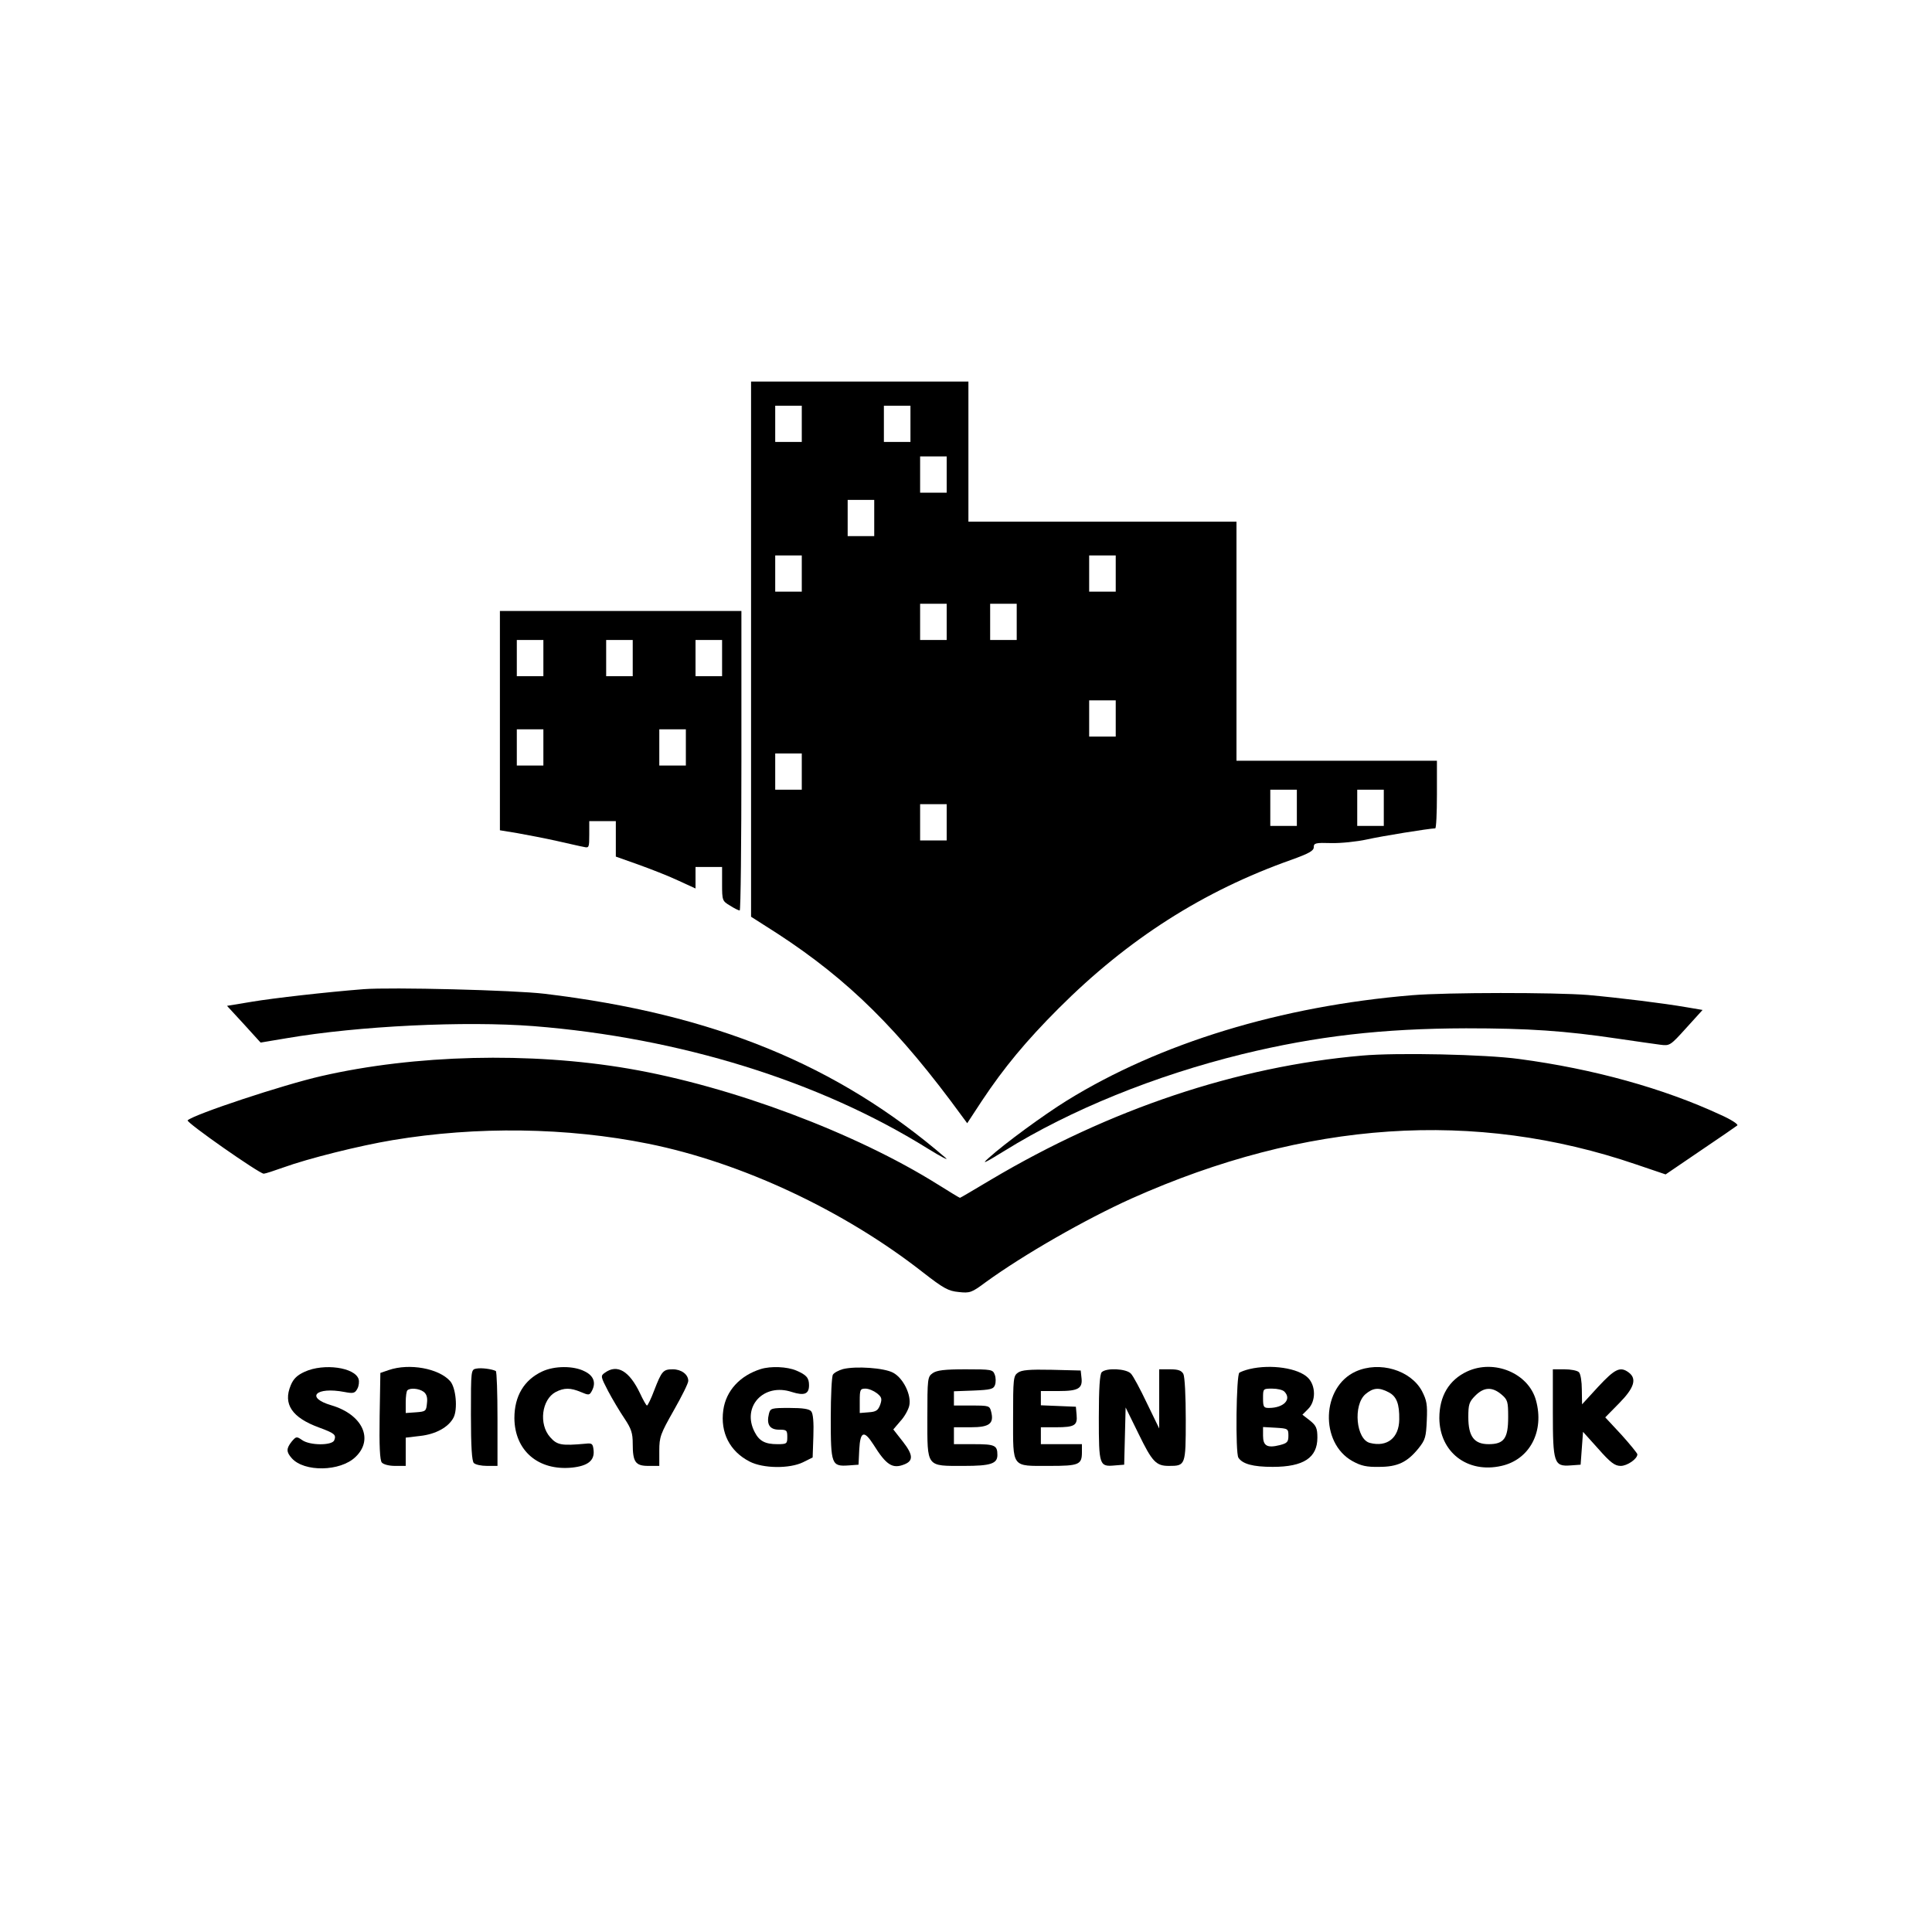 <?xml version="1.0" standalone="no"?>
<!DOCTYPE svg PUBLIC "-//W3C//DTD SVG 20010904//EN"
 "http://www.w3.org/TR/2001/REC-SVG-20010904/DTD/svg10.dtd">
<svg version="1.0" xmlns="http://www.w3.org/2000/svg"
 width="800pt" height="800pt" viewBox="0 0 800 800"
 preserveAspectRatio="xMidYMid meet">
<g transform="translate(0,800) scale(0.1,-0.1)"
fill="#000000" stroke="none">
<path d="M3110 5312 l0 -1108 108 -69 c295 -192 504 -398 767 -759 l20 -27 61
93 c91 137 183 248 318 383 287 287 599 486 964 615 72 26 92 37 92 52 0 17 7
19 73 17 39 -1 106 6 147 15 62 14 255 45 283 46 4 0 7 63 7 140 l0 140 -415
0 -415 0 0 495 0 495 -555 0 -555 0 0 290 0 290 -450 0 -450 0 0 -1108z m210
933 l0 -75 -55 0 -55 0 0 75 0 75 55 0 55 0 0 -75z m450 0 l0 -75 -55 0 -55 0
0 75 0 75 55 0 55 0 0 -75z m150 -210 l0 -75 -55 0 -55 0 0 75 0 75 55 0 55 0
0 -75z m-300 -180 l0 -75 -55 0 -55 0 0 75 0 75 55 0 55 0 0 -75z m-300 -230
l0 -75 -55 0 -55 0 0 75 0 75 55 0 55 0 0 -75z m1300 0 l0 -75 -55 0 -55 0 0
75 0 75 55 0 55 0 0 -75z m-700 -200 l0 -75 -55 0 -55 0 0 75 0 75 55 0 55 0
0 -75z m290 0 l0 -75 -55 0 -55 0 0 75 0 75 55 0 55 0 0 -75z m410 -400 l0
-75 -55 0 -55 0 0 75 0 75 55 0 55 0 0 -75z m-1300 -220 l0 -75 -55 0 -55 0 0
75 0 75 55 0 55 0 0 -75z m2050 -150 l0 -75 -55 0 -55 0 0 75 0 75 55 0 55 0
0 -75z m360 0 l0 -75 -55 0 -55 0 0 75 0 75 55 0 55 0 0 -75z m-1810 -60 l0
-75 -55 0 -55 0 0 75 0 75 55 0 55 0 0 -75z"/>
<path d="M2070 5016 l0 -454 73 -12 c39 -7 113 -21 162 -32 50 -11 100 -23
113 -25 21 -5 22 -2 22 51 l0 56 55 0 55 0 0 -74 0 -73 93 -33 c50 -18 125
-47 165 -66 l72 -33 0 45 0 44 55 0 55 0 0 -70 c0 -69 1 -71 33 -90 17 -11 35
-20 40 -20 4 0 7 279 7 620 l0 620 -500 0 -500 0 0 -454z m180 259 l0 -75 -55
0 -55 0 0 75 0 75 55 0 55 0 0 -75z m370 0 l0 -75 -55 0 -55 0 0 75 0 75 55 0
55 0 0 -75z m370 0 l0 -75 -55 0 -55 0 0 75 0 75 55 0 55 0 0 -75z m-740 -370
l0 -75 -55 0 -55 0 0 75 0 75 55 0 55 0 0 -75z m590 0 l0 -75 -55 0 -55 0 0
75 0 75 55 0 55 0 0 -75z"/>
<path d="M1505 3904 c-153 -12 -373 -37 -462 -52 l-103 -17 70 -76 69 -76 108
18 c298 51 738 72 1023 50 604 -48 1182 -227 1630 -506 58 -36 92 -53 75 -39
-447 385 -960 595 -1660 679 -124 15 -636 28 -750 19z"/>
<path d="M5847 3879 c-542 -45 -1044 -198 -1429 -436 -97 -60 -259 -179 -323
-237 -33 -29 -21 -24 65 29 274 170 622 311 984 400 308 75 580 106 926 107
258 0 408 -10 630 -43 74 -11 153 -22 175 -25 39 -5 41 -4 107 69 l68 75 -65
11 c-98 17 -277 39 -410 51 -138 11 -583 11 -728 -1z"/>
<path d="M5640 3629 c-519 -45 -1045 -222 -1537 -514 -69 -41 -126 -75 -128
-75 -2 0 -43 25 -91 55 -341 214 -855 407 -1281 480 -408 70 -886 58 -1273
-31 -158 -36 -526 -158 -553 -183 -8 -8 297 -221 315 -221 6 0 43 12 82 26
102 37 314 90 452 113 348 58 722 53 1059 -15 386 -78 809 -276 1136 -532 86
-67 106 -78 149 -82 46 -5 53 -3 112 41 157 114 412 260 603 346 722 323 1422
370 2091 141 l121 -41 144 98 c79 53 148 101 153 105 4 5 -27 25 -70 44 -235
109 -525 190 -834 231 -139 19 -505 27 -650 14z"/>
<path d="M1262 2320 c-31 -14 -47 -29 -58 -56 -33 -78 5 -134 117 -175 65 -24
72 -30 63 -53 -9 -22 -101 -22 -133 1 -23 16 -25 15 -43 -6 -23 -29 -23 -43 0
-69 51 -58 201 -56 264 5 77 73 29 176 -100 214 -109 32 -65 78 55 55 36 -7
43 -5 53 14 6 11 8 29 5 39 -15 49 -144 67 -223 31z"/>
<path d="M1610 2327 l-35 -12 -3 -179 c-2 -123 1 -183 9 -192 7 -8 30 -14 55
-14 l44 0 0 59 0 58 59 7 c65 7 118 36 139 76 18 35 10 124 -14 151 -47 53
-169 75 -254 46z m144 -90 c12 -9 17 -23 14 -47 -3 -33 -5 -35 -45 -38 l-43
-3 0 44 c0 24 3 47 7 50 11 11 48 8 67 -6z"/>
<path d="M1973 2333 c-23 -4 -23 -5 -23 -192 0 -132 4 -191 12 -199 7 -7 31
-12 55 -12 l43 0 0 194 c0 107 -3 197 -7 199 -16 8 -59 14 -80 10z"/>
<path d="M2245 2321 c-75 -35 -115 -102 -115 -193 1 -135 99 -219 239 -205 65
7 93 29 89 71 -3 28 -6 31 -33 28 -100 -9 -118 -6 -147 27 -48 54 -35 156 23
187 35 18 61 18 104 0 33 -14 36 -14 46 5 18 34 7 63 -31 81 -45 23 -124 23
-175 -1z"/>
<path d="M3150 2331 c-86 -27 -144 -90 -155 -170 -13 -93 27 -171 109 -213 56
-29 165 -30 221 -3 l40 20 3 88 c2 57 -1 94 -9 103 -8 10 -35 14 -90 14 -75 0
-79 -1 -85 -24 -11 -44 3 -66 42 -66 31 0 34 -2 34 -30 0 -28 -2 -30 -41 -30
-51 0 -75 13 -94 50 -55 105 37 205 154 166 51 -16 71 -9 71 28 0 31 -11 43
-53 61 -38 16 -105 19 -147 6z"/>
<path d="M3491 2331 c-18 -5 -37 -15 -42 -23 -5 -7 -9 -88 -9 -180 0 -192 3
-201 74 -196 l41 3 3 63 c4 76 20 81 59 20 53 -85 79 -101 127 -82 39 15 37
40 -5 94 l-40 51 29 34 c17 18 33 47 37 64 10 44 -25 115 -67 137 -37 20 -154
28 -207 15z m140 -100 c20 -16 22 -23 14 -47 -9 -24 -17 -30 -48 -32 l-37 -3
0 50 c0 47 2 51 24 51 13 0 34 -9 47 -19z"/>
<path d="M5174 2331 c-17 -4 -36 -11 -42 -15 -13 -8 -17 -333 -4 -352 17 -26
60 -38 142 -38 128 0 185 38 185 121 0 39 -5 50 -31 71 l-31 24 24 24 c32 32
32 96 -1 129 -40 40 -153 57 -242 36z m144 -93 c32 -32 -2 -68 -64 -68 -21 0
-24 4 -24 40 0 40 0 40 38 40 21 0 43 -5 50 -12z m17 -183 c0 -26 -5 -31 -36
-39 -52 -13 -69 -3 -69 39 l0 36 53 -3 c50 -3 52 -4 52 -33z"/>
<path d="M5614 2321 c-142 -64 -150 -295 -14 -371 36 -20 59 -25 111 -24 76 0
116 19 163 77 28 35 31 47 34 115 3 66 0 83 -20 122 -47 87 -176 125 -274 81z
m136 -86 c33 -17 45 -48 44 -113 -1 -76 -50 -115 -121 -97 -58 14 -71 157 -19
202 32 27 56 29 96 8z"/>
<path d="M6075 2321 c-75 -35 -115 -102 -115 -193 1 -141 116 -230 257 -198
117 26 179 143 143 272 -31 112 -173 171 -285 119z m142 -95 c26 -22 28 -30
28 -94 0 -88 -17 -112 -81 -112 -60 0 -84 32 -84 112 0 52 3 63 29 89 36 36
70 37 108 5z"/>
<path d="M2505 2316 c-19 -13 -18 -16 13 -76 18 -34 49 -86 68 -114 28 -42 34
-60 34 -104 0 -76 11 -92 65 -92 l45 0 0 63 c0 57 5 70 60 167 33 58 60 112
60 122 0 27 -29 48 -64 48 -40 0 -46 -7 -77 -87 -13 -35 -27 -63 -30 -63 -3 0
-16 23 -29 51 -44 92 -94 122 -145 85z"/>
<path d="M3862 2314 c-21 -15 -22 -21 -22 -184 0 -208 -6 -200 152 -200 109 0
138 9 138 45 0 40 -10 45 -96 45 l-84 0 0 35 0 35 70 0 c77 0 97 15 84 65 -6
24 -9 25 -80 25 l-74 0 0 30 0 29 81 3 c71 3 83 6 89 23 4 11 4 30 -1 43 -8
21 -13 22 -121 22 -87 0 -119 -4 -136 -16z"/>
<path d="M4215 2316 c-19 -13 -20 -26 -20 -186 0 -211 -8 -200 150 -200 123 0
135 5 135 57 l0 33 -85 0 -85 0 0 35 0 35 63 0 c77 0 89 8 85 51 l-3 34 -72 3
-73 3 0 29 0 30 74 0 c82 0 100 11 94 57 l-3 28 -120 3 c-93 2 -125 -1 -140
-12z"/>
<path d="M4562 2318 c-8 -8 -12 -65 -12 -189 0 -198 2 -203 67 -197 l38 3 3
118 3 119 54 -110 c56 -115 72 -132 125 -132 69 0 70 2 70 191 0 98 -4 178
-10 190 -8 14 -21 19 -55 19 l-45 0 0 -122 0 -123 -51 105 c-27 57 -57 113
-66 122 -19 21 -102 25 -121 6z"/>
<path d="M6430 2152 c0 -210 5 -225 73 -220 l42 3 5 68 5 68 63 -70 c51 -58
69 -71 93 -71 27 0 69 29 69 48 0 4 -30 41 -66 81 l-67 72 58 59 c62 63 74
101 39 127 -35 26 -57 15 -126 -59 l-67 -73 -1 61 c0 33 -5 65 -12 72 -7 7
-34 12 -60 12 l-48 0 0 -178z"/>
</g>
</svg>
